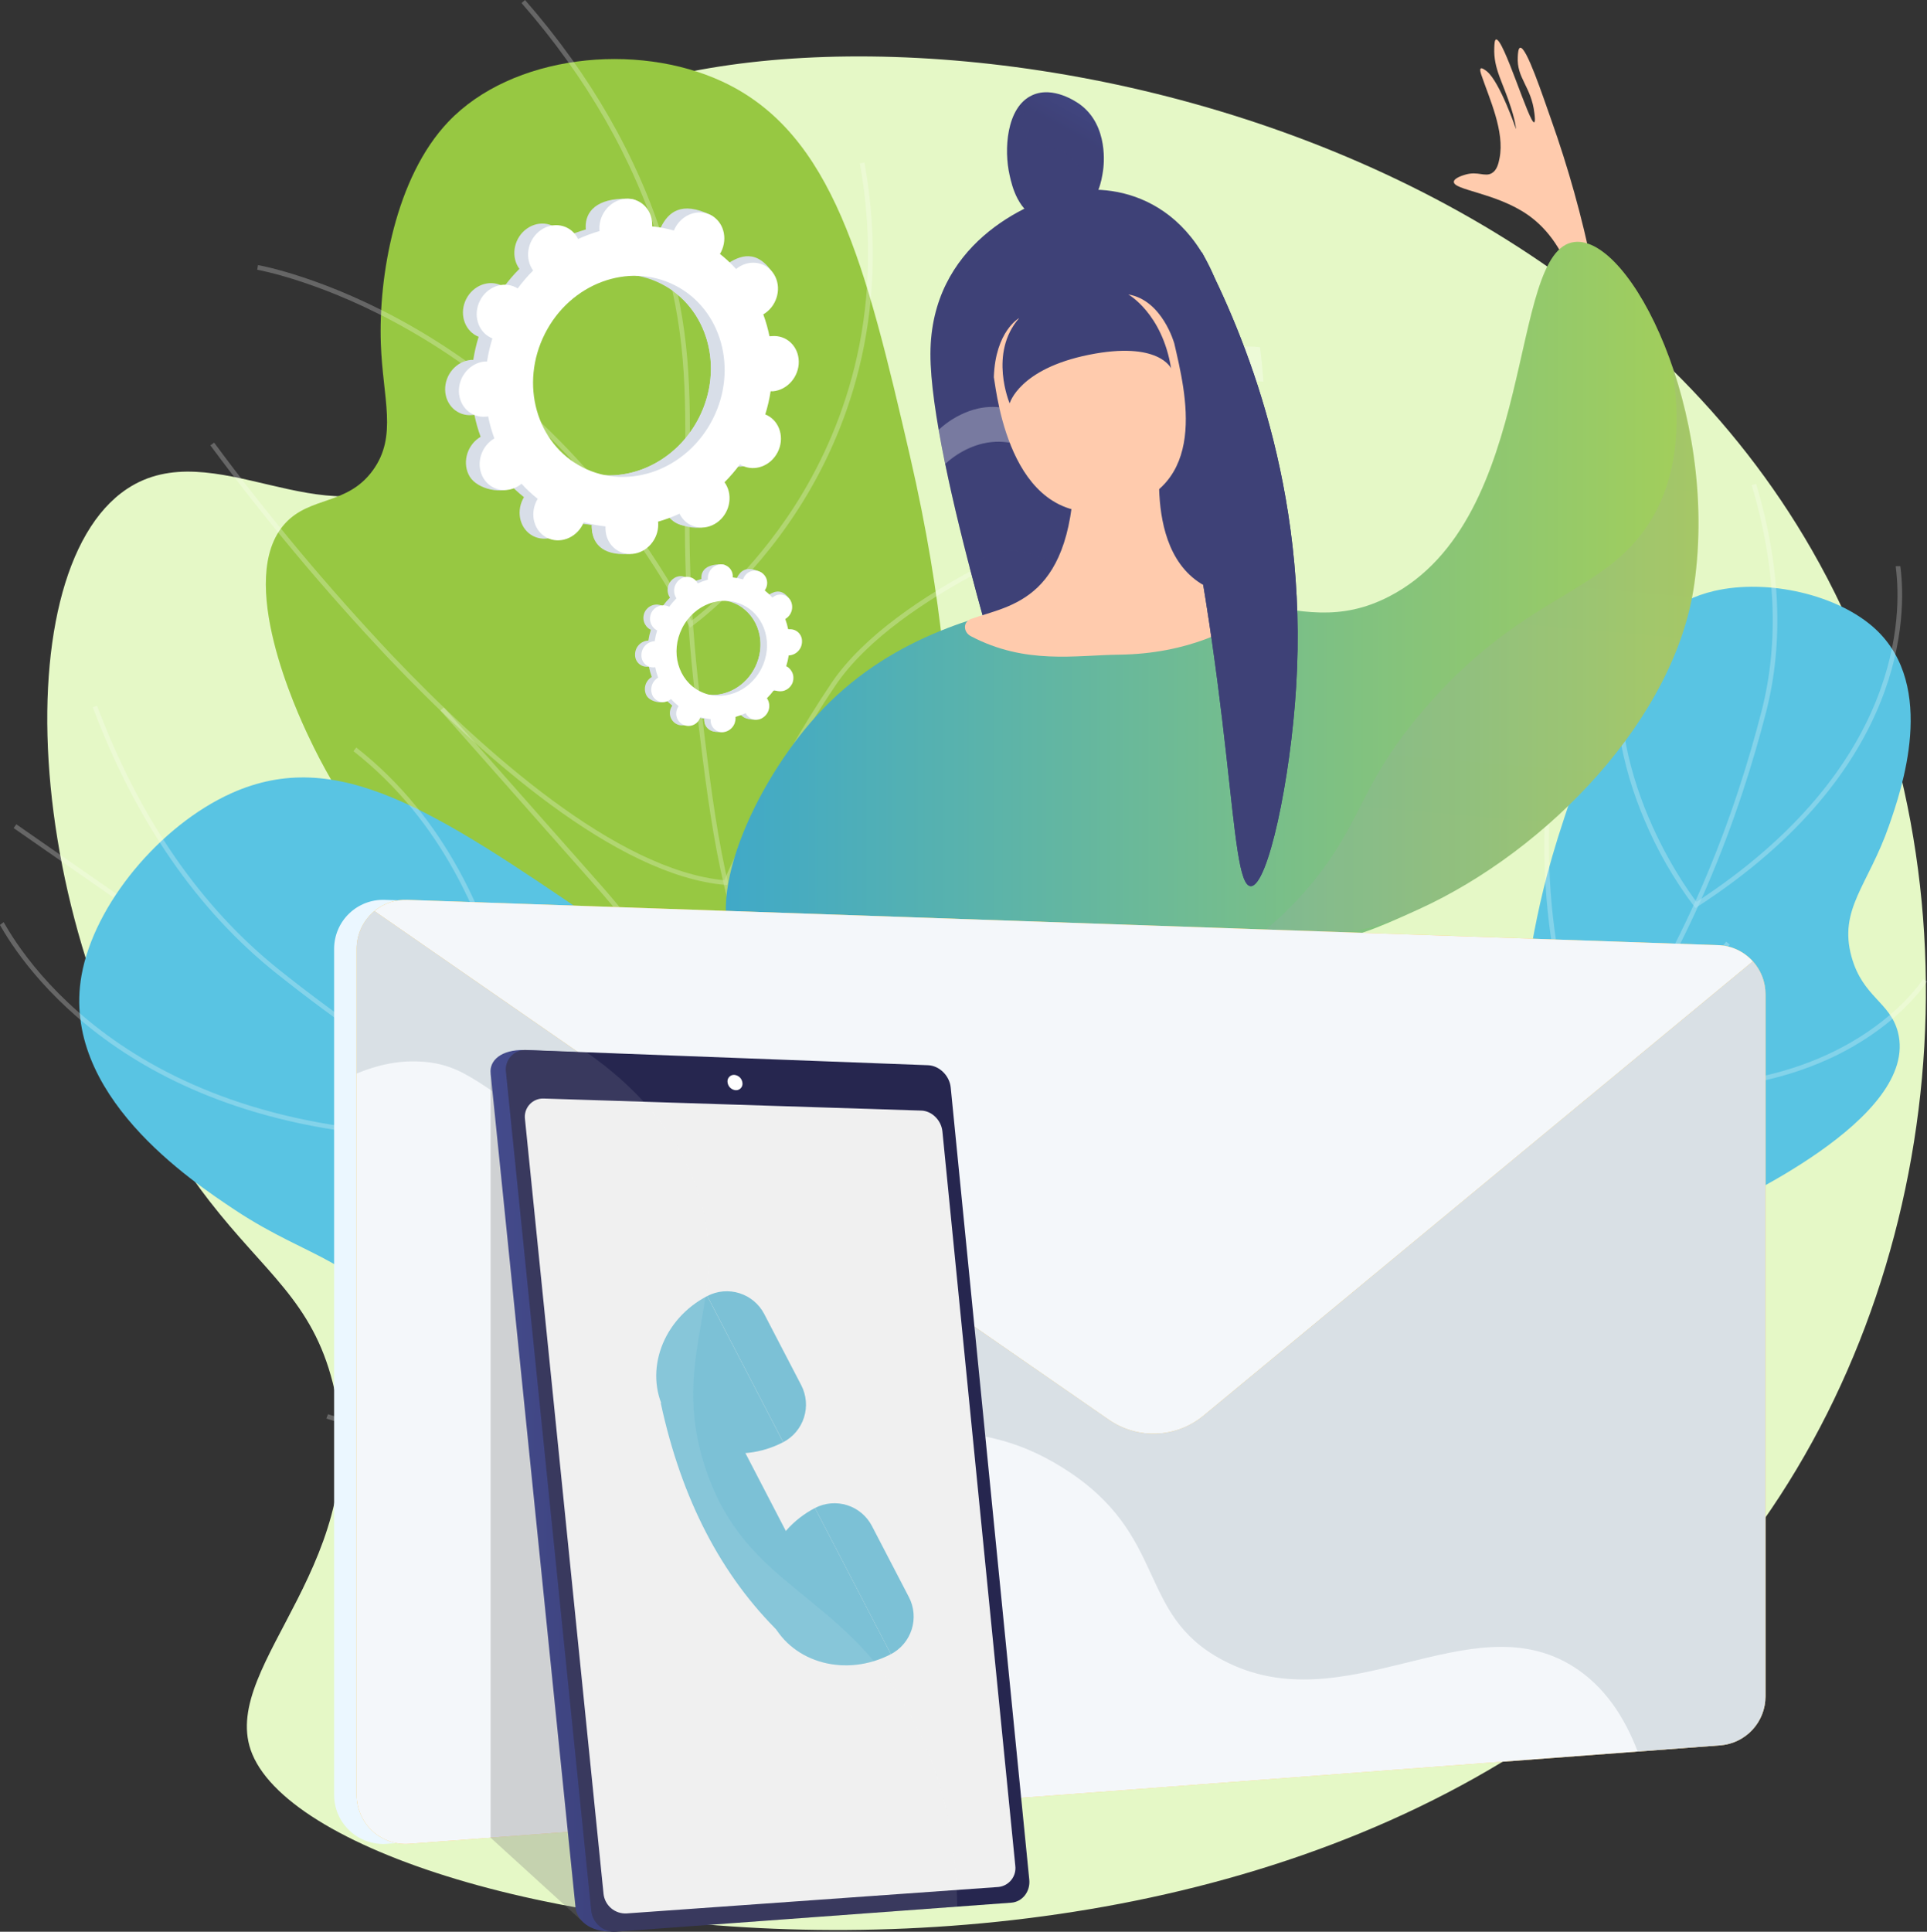 <svg width="439" height="440" viewBox="0 0 439 440" fill="none" xmlns="http://www.w3.org/2000/svg">
<rect x="0" y="0" width="439" height="440" fill="#333333" stroke="none"/>
<g clip-path="url(#clip0)">
<path d="M113.646 38.502C99.271 59.102 116.125 92.504 94.797 107.997C74.032 123.085 48.53 98.359 28.95 111.344C-0.063 130.605 5.264 218.735 47.672 273.511C60.437 289.974 71.1 296.383 75.822 315.007C85.965 355.001 50.325 378.773 57.105 398.567C72.369 443.099 307.26 480.468 401.503 346.632C445.517 284.12 452.102 193.856 412.778 125.293C341.715 1.407 145.901 -7.731 113.646 38.502Z" fill="#E5F8C6"/>
<path d="M309.696 292.415C331.982 292.562 360.395 289.574 387.597 277.253C394.539 274.091 437.437 254.682 432.374 235.093C430.589 228.2 424.357 227.114 421.81 217.939C418.794 207.073 425.61 201.645 430.331 188.101C433.147 180.022 441.385 156.37 427.247 143.275C418.788 135.454 402.719 131.749 390.481 134.611C372.538 138.827 366.369 156.291 356.442 186.061C347.641 212.453 349.899 218.93 343.236 237.828C338.288 251.873 328.971 271.182 309.696 292.415Z" fill="url(#paint0_linear)"/>
<g style="mix-blend-mode:soft-light" opacity="0.5">
<g style="mix-blend-mode:soft-light" opacity="0.5">
<path d="M253.702 304.604C240.366 304.54 227.095 302.735 214.226 299.234L214.494 298.217C238.885 304.715 262.613 305.268 285.025 299.856C314.88 292.642 340.782 274.734 362.005 246.629C384.111 217.355 395.602 184.349 401.35 161.815C405.329 146.221 404.56 128.956 399.07 110.496L400.076 110.195C405.624 128.84 406.392 146.295 402.371 162.073C396.581 184.702 385.054 217.85 362.841 247.267C341.472 275.572 315.375 293.611 285.273 300.884C274.934 303.372 264.336 304.621 253.702 304.604Z" fill="white"/>
</g>
<g style="mix-blend-mode:soft-light" opacity="0.5">
<path d="M386.259 206.831L385.965 206.468C381.361 200.365 377.538 193.71 374.585 186.658C369.911 175.644 365.332 158.753 370.048 140.846L371.064 141.115C362.71 172.856 383.744 201.841 386.491 205.43C433.663 174.679 433.194 139.555 431.921 129.484C431.889 129.21 431.868 129.036 431.868 128.957H432.921C432.921 129.015 432.921 129.141 432.968 129.331C434.263 139.576 434.758 175.407 386.649 206.557L386.259 206.831Z" fill="white"/>
</g>
<g style="mix-blend-mode:soft-light" opacity="0.5">
<path d="M380.8 248.353C374.738 248.336 368.685 247.876 362.689 246.977L362.41 246.935L362.289 246.677C362.157 246.408 349.419 219.015 352.214 181.777L355.03 144.25L356.083 144.329L353.267 181.856C350.635 216.896 361.857 243.13 363.131 245.976C379.069 248.284 402.028 248.664 421.461 237.544C433.141 230.862 438.062 223.073 438.11 222.994L439.005 223.552C438.805 223.879 433.931 231.605 422.04 238.424C413.545 243.304 400.081 248.353 380.8 248.353Z" fill="white"/>
</g>
</g>
<path d="M285.7 292.23C268.599 281.69 245.171 263.614 230.322 234.382C210.816 196.043 223.117 172.149 207.273 103.734C197.273 60.473 189.83 30.387 164.639 18.619C144.88 9.402 116.577 12.532 102.113 27.757C90.081 40.405 86.207 62.923 86.76 78.306C87.207 90.849 90.618 99.323 84.933 107.133C79.143 115.117 70.669 112.993 64.979 119.191C53.441 131.754 67.879 162.647 70.243 167.638C96.202 223.173 157.959 251.609 185.051 263.688C207.421 273.675 241.46 286.128 285.7 292.23Z" fill="#97C842"/>
<g style="mix-blend-mode:soft-light" opacity="0.5">
<g style="mix-blend-mode:soft-light" opacity="0.5">
<path d="M304.316 299.598C277.351 295.176 253.496 288.204 233.416 278.881C203.698 265.079 183.17 246.461 172.354 223.536C163.901 205.618 161.453 184.802 158.358 158.463C155.789 136.629 155.937 120.935 156.068 107.086C156.237 89.136 156.368 74.939 150.363 55.714C144.262 36.168 133.646 17.654 118.818 0.696L119.608 0C134.535 17.069 145.22 35.709 151.368 55.398C157.421 74.802 157.29 89.052 157.116 107.096C156.99 120.909 156.842 136.571 159.4 158.336C162.611 185.608 164.927 205.313 173.301 223.088C184.002 245.781 204.356 264.236 233.858 277.927C253.86 287.208 277.614 294.148 304.484 298.559L304.316 299.598Z" fill="white"/>
</g>
<g style="mix-blend-mode:soft-light" opacity="0.5">
<path d="M157.174 142.958L156.895 142.431C137.43 105.926 111.728 85.847 93.59 75.428C73.957 64.151 58.751 61.468 58.603 61.442L58.777 60.388C58.93 60.388 74.32 63.128 94.117 74.501C112.281 84.935 137.988 104.998 157.537 141.382C159.969 139.548 171.185 130.637 181.086 115.169C191.334 99.159 202.219 72.63 195.887 37.205L196.94 37.016C203.34 72.804 192.329 99.597 181.965 115.781C170.738 133.308 157.811 142.505 157.679 142.599L157.174 142.958Z" fill="white"/>
</g>
<g style="mix-blend-mode:soft-light" opacity="0.5">
<path d="M165.664 201.598L165.28 201.566C140.389 199.458 109.792 172.307 88.506 149.921C74.028 134.583 60.478 118.393 47.93 101.437L48.782 100.82C61.307 117.745 74.83 133.905 89.28 149.214C110.334 171.348 140.494 198.167 164.991 200.496C166.296 197.472 175.849 175.691 189.435 155.554C204.067 133.858 245.365 118.981 245.807 118.833L246.16 119.824C245.749 119.971 204.767 134.733 190.335 156.129C175.802 177.63 165.907 201.008 165.801 201.245L165.664 201.598Z" fill="white"/>
</g>
<g style="mix-blend-mode:soft-light" opacity="0.5">
<path d="M211.41 275.508C198.408 275.482 185.422 274.591 172.538 272.841C145.142 269.121 105.165 259.608 70.357 235.388L3.11 188.611L3.716 187.747L70.957 234.513C105.597 258.612 145.378 268.082 172.654 271.787C198.545 275.302 218.368 274.422 223.042 274.143C214.883 264.578 210.436 253.764 209.82 241.996C209.294 232.326 211.399 221.997 215.957 211.288C223.737 193.101 236.269 179.942 236.395 179.811L237.153 180.543C237.027 180.67 224.616 193.718 216.915 211.731C212.404 222.271 210.373 232.452 210.873 241.959C211.494 253.817 216.089 264.683 224.526 274.259L225.221 275.044L224.168 275.134C224.079 275.134 219.373 275.508 211.41 275.508Z" fill="white"/>
</g>
</g>
<path d="M280.105 289.891C254.966 309.274 220.18 330.375 178.729 339.866C168.15 342.285 102.803 357.257 91.723 330.696C87.823 321.342 93.949 314.739 88.949 302.144C83.022 287.219 70.632 286.94 53.626 275.657C43.483 268.922 13.791 249.217 18.57 222.172C21.434 206.009 36.466 187.954 52.783 180.645C76.738 169.931 98.771 184.444 135.631 209.63C168.307 231.964 171.318 241.249 195.109 256.933C212.821 268.574 239.986 282.429 280.105 289.891Z" fill="url(#paint1_linear)"/>
<g style="mix-blend-mode:soft-light" opacity="0.5">
<g style="mix-blend-mode:soft-light" opacity="0.5">
<path d="M242.391 293.19C222.684 293.19 202.255 290.219 181.102 284.278C130.651 270.081 89.08 242.466 63.089 221.797C44.982 207.405 30.871 186.979 21.144 161.093L22.107 160.734C31.765 186.436 45.793 206.71 63.72 220.986C89.638 241.591 131.094 269.122 181.366 283.272C229.653 296.858 274.472 294.834 314.575 277.248C344.698 264.026 371.163 242.946 393.244 214.488L394.076 215.136C371.885 243.705 345.283 264.916 315.017 278.186C292.242 288.189 267.951 293.19 242.391 293.19Z" fill="white"/>
</g>
<g style="mix-blend-mode:soft-light" opacity="0.5">
<path d="M102.908 259.314C33.739 259.314 7.111 222.994 0.269 211.168C0.121 210.915 0.032 210.746 -0.016 210.683L0.821 210.04C0.884 210.124 0.963 210.261 1.184 210.641C8.422 223.183 38.224 263.578 118.43 257.702C118.331 247.083 116.95 236.516 114.319 226.229C110.192 209.892 100.976 187.105 80.522 171.095L81.169 170.268C101.865 186.467 111.171 209.518 115.345 226.003C119.861 243.847 119.477 258.065 119.477 258.207V258.682L119.003 258.719C113.4 259.123 108.034 259.321 102.908 259.314Z" fill="white"/>
</g>
<g style="mix-blend-mode:soft-light" opacity="0.5">
<path d="M95.017 326.059C82.258 326.059 74.453 323.134 74.353 323.092L74.731 322.112C74.853 322.154 87.164 326.76 106.202 324.262C123.746 321.964 150.737 313 179.829 283.367C178.986 279.678 169.265 239.821 135.789 201.951L100.318 161.826L101.107 161.125L136.578 201.251C171.733 241.018 180.834 283.004 180.918 283.425L180.976 283.699L180.781 283.899C151.374 313.938 124.035 323.003 106.271 325.316C102.54 325.808 98.78 326.056 95.017 326.059Z" fill="white"/>
</g>
</g>
<path d="M274.104 312.636C272.194 310.032 260.693 294.876 242.523 294.249C227.291 293.722 215.642 303.656 212.947 305.959C202.083 315.228 203.336 322.622 194.562 325.621C184.14 329.189 176.666 320.715 169.923 325.621C165.27 328.994 163.912 336.598 165.797 341.9C169.102 351.212 183.203 355.644 193.893 353.42C208.631 350.353 208.958 336.298 225.685 331.781C235.402 329.146 238.233 333.109 248.576 330.575C260.546 327.613 268.894 319.302 274.104 312.636Z" fill="url(#paint2_linear)"/>
<g style="mix-blend-mode:soft-light" opacity="0.5">
<g style="mix-blend-mode:soft-light" opacity="0.5">
<path d="M190.424 339.639C181.387 339.639 170.386 335.123 157.569 326.143L157.869 325.711C175.039 337.742 188.887 341.7 199.025 337.473C205.415 334.807 208.578 329.785 211.931 324.467C215.7 318.481 219.6 312.294 228.453 309.337C235.259 307.066 243.139 308.157 258.84 310.323C266.689 311.406 274.465 312.963 282.126 314.987L281.989 315.514C274.342 313.5 266.582 311.948 258.75 310.865C243.128 308.71 235.285 307.63 228.595 309.859C219.926 312.752 216.079 318.86 212.357 324.768C208.957 330.159 205.746 335.25 199.199 337.979C196.413 339.111 193.43 339.675 190.424 339.639Z" fill="white"/>
</g>
<g style="mix-blend-mode:soft-light" opacity="0.5">
<path d="M172.444 354.891L172.323 354.364C190.977 350.027 196.035 339.524 196.488 338.507C194.814 332.71 189.93 327.857 186.114 324.779C183.6 322.742 180.911 320.935 178.076 319.377L178.324 318.908C178.476 318.987 193.793 327.092 197.02 338.449L197.046 338.534L197.009 338.618C196.967 338.75 192.225 350.296 172.444 354.891Z" fill="white"/>
</g>
<g style="mix-blend-mode:soft-light" opacity="0.5">
<path d="M214.889 348.872C213.016 343.228 214.705 334.875 219.927 324.04C222.348 319.063 225.108 314.258 228.185 309.658C219.763 302.807 199.162 319.102 198.951 319.27L198.625 318.859C202.301 316.007 206.216 313.477 210.326 311.297C218.879 306.86 225.064 306.227 228.706 309.41L228.885 309.568L228.748 309.758C228.575 310.016 211.015 335.534 215.389 348.703L214.889 348.872Z" fill="white"/>
</g>
<g style="mix-blend-mode:soft-light" opacity="0.5">
<path d="M233.137 340.968C228.179 321.906 253.702 311.387 256.75 310.207C247.991 295.093 226.126 292.231 225.905 292.205L225.968 291.678C226.195 291.678 248.602 294.634 257.36 310.212L257.513 310.486L257.218 310.592C256.929 310.692 228.521 321.132 233.648 340.831L233.137 340.968Z" fill="white"/>
</g>
</g>
<path d="M165.881 105.657C168.791 107.138 172.444 105.778 174.044 102.627C175.644 99.475 174.571 95.718 171.671 94.242C171.518 94.163 171.365 94.1 171.213 94.037C171.748 92.312 172.156 90.551 172.434 88.767C172.602 88.767 172.765 88.767 172.96 88.767C176.276 88.472 178.913 85.415 178.839 81.948C178.766 78.48 176.023 75.903 172.707 76.198C172.534 76.198 172.365 76.245 172.181 76.272C171.84 74.563 171.365 72.883 170.76 71.249C170.913 71.16 171.065 71.065 171.218 70.96C174.055 68.973 174.96 65.041 173.244 62.18C171.528 59.318 167.828 58.623 164.991 60.599C164.845 60.7 164.704 60.809 164.57 60.926C163.44 59.677 162.208 58.526 160.886 57.484C160.975 57.326 161.07 57.173 161.154 57.01C162.733 53.848 164.838 50.412 161.907 48.978C155.122 45.669 152.211 48.483 150.611 51.645C150.532 51.809 150.458 51.972 150.39 52.141C148.771 51.685 147.115 51.367 145.442 51.192C145.442 51.018 145.442 50.844 145.442 50.665C145.374 47.197 146.4 45.316 143.068 45.253C135.805 45.11 133.357 48.267 133.426 51.74C133.427 51.916 133.44 52.092 133.462 52.267C131.787 52.743 130.152 53.351 128.573 54.085C128.494 53.932 128.415 53.774 128.325 53.627C126.609 50.77 122.909 50.069 120.072 52.046C117.235 54.022 116.324 57.964 118.046 60.825C118.135 60.968 118.23 61.105 118.325 61.242C117.053 62.52 115.877 63.888 114.803 65.337C114.661 65.247 114.519 65.157 114.372 65.084C111.461 63.603 107.808 64.962 106.208 68.114C104.608 71.265 105.682 75.023 108.582 76.504C108.729 76.577 108.882 76.641 109.04 76.704C108.504 78.428 108.096 80.189 107.819 81.974C107.65 81.974 107.482 81.974 107.292 81.974C103.971 82.269 101.339 85.326 101.408 88.793C101.476 92.261 104.224 94.838 107.545 94.543C107.719 94.543 107.887 94.501 108.071 94.469C108.416 96.179 108.891 97.859 109.492 99.496C109.34 99.586 109.187 99.676 109.04 99.781C106.203 101.773 105.292 105.704 107.013 108.561C108.734 111.417 114.424 112.745 117.267 110.753C117.409 110.653 115.551 109.915 115.688 109.804C116.819 111.052 118.051 112.203 119.372 113.246C119.277 113.399 119.188 113.551 119.104 113.715C117.525 116.877 118.577 120.624 121.477 122.105C124.378 123.585 128.041 122.226 129.636 119.069C129.72 118.906 129.794 118.742 129.862 118.574C131.482 119.03 133.137 119.347 134.81 119.522C134.81 119.696 134.81 119.87 134.81 120.049C134.878 123.522 137.626 126.094 140.942 125.799C144.258 125.504 146.895 122.447 146.827 118.98C146.827 118.795 146.827 118.621 146.79 118.453C148.465 117.975 150.1 117.367 151.68 116.634C151.754 116.792 151.836 116.945 151.927 117.093C153.643 119.949 157.338 120.655 160.18 118.674C163.023 116.692 163.928 112.75 162.207 109.894C162.117 109.747 162.022 109.61 161.922 109.472C163.195 108.198 164.372 106.831 165.444 105.383C165.584 105.483 165.73 105.574 165.881 105.657ZM129.62 106.121C119.061 100.751 115.203 87.117 121.009 75.671C126.815 64.225 140.084 59.292 150.648 64.657C161.212 70.022 165.06 83.66 159.254 95.112C153.448 106.563 140.184 111.491 129.62 106.121Z" fill="#D8DEE8"/>
<path d="M172.94 88.757C176.256 88.462 178.893 85.405 178.819 81.937C178.745 78.47 176.003 75.893 172.687 76.188C172.513 76.188 172.345 76.235 172.161 76.262C171.819 74.553 171.344 72.873 170.739 71.239C170.892 71.15 171.045 71.055 171.197 70.95C174.034 68.957 177.545 64.146 175.545 61.464C171.739 56.404 167.808 58.591 164.971 60.584C164.825 60.685 164.684 60.794 164.549 60.91C163.42 59.662 162.187 58.51 160.865 57.469C160.954 57.311 161.049 57.158 161.133 56.995C161.545 56.195 161.79 55.321 161.853 54.424C161.917 53.527 161.797 52.627 161.502 51.777C158.754 56.608 156.059 61.471 153.417 66.365C161.839 72.546 164.523 84.725 159.254 95.112C154.791 103.913 145.922 108.851 137.258 108.234C136.874 109.236 136.495 110.248 136.079 111.238C134.958 113.937 133.684 116.577 132.395 119.212C133.2 119.365 134.005 119.486 134.816 119.57C134.816 119.744 134.816 119.918 134.816 120.097C134.884 123.57 136.99 126.516 143.001 126.2C146.332 126.021 146.901 122.511 146.832 119.027C146.832 118.843 146.832 118.669 146.796 118.5C148.47 118.023 150.105 117.415 151.685 116.682C151.759 116.839 151.842 116.993 151.933 117.141C153.649 119.997 159.612 121.214 162.46 119.249C165.307 117.283 163.939 112.814 162.218 109.958C162.128 109.81 162.034 109.673 161.933 109.536C163.206 108.262 164.383 106.895 165.455 105.447C165.596 105.537 165.742 105.62 165.892 105.694C168.802 107.175 172.455 105.816 174.055 102.664C175.656 99.513 174.582 95.755 171.682 94.28C171.529 94.201 171.376 94.137 171.224 94.074C171.759 92.35 172.167 90.588 172.445 88.804C172.603 88.772 172.766 88.772 172.94 88.757Z" fill="#D8DEE8"/>
<path d="M169.007 106.016C171.918 107.497 175.571 106.137 177.171 102.986C178.771 99.834 177.697 96.077 174.797 94.596C174.648 94.521 174.495 94.454 174.339 94.396C174.875 92.671 175.283 90.91 175.56 89.126C175.729 89.126 175.904 89.126 176.086 89.126C179.408 88.825 182.04 85.774 181.971 82.306C181.903 78.839 179.155 76.262 175.834 76.557C175.66 76.557 175.492 76.599 175.307 76.63C174.963 74.921 174.488 73.24 173.886 71.603C174.039 71.513 174.192 71.424 174.339 71.318C177.176 69.326 178.087 65.395 176.365 62.539C174.644 59.682 170.949 58.981 168.112 60.958C167.968 61.058 167.829 61.165 167.696 61.279C166.565 60.032 165.333 58.881 164.012 57.838C164.107 57.683 164.196 57.525 164.28 57.364C165.859 54.202 164.807 50.46 161.907 48.979C159.006 47.498 155.348 48.858 153.748 52.009C153.664 52.173 153.59 52.341 153.522 52.505C151.902 52.053 150.247 51.737 148.574 51.561C148.574 51.387 148.574 51.208 148.574 51.034C148.506 47.561 145.758 44.99 142.442 45.285C139.126 45.58 136.489 48.636 136.557 52.104C136.557 52.289 136.557 52.462 136.594 52.631C134.92 53.109 133.285 53.715 131.704 54.444C131.631 54.291 131.552 54.138 131.462 53.991C129.741 51.129 126.046 50.428 123.204 52.41C120.361 54.391 119.461 58.333 121.177 61.19C121.267 61.337 121.361 61.474 121.461 61.611C120.187 62.884 119.01 64.251 117.94 65.701C117.798 65.611 117.656 65.527 117.503 65.448C114.593 63.972 110.94 65.326 109.34 68.483C107.739 71.64 108.813 75.392 111.713 76.868C111.866 76.947 112.019 77.01 112.171 77.073C111.636 78.797 111.228 80.559 110.95 82.343C110.782 82.343 110.619 82.343 110.424 82.343C107.108 82.638 104.471 85.69 104.544 89.162C104.618 92.635 107.36 95.207 110.677 94.907C110.85 94.907 111.019 94.865 111.203 94.838C111.547 96.547 112.022 98.226 112.624 99.861C112.471 99.95 112.319 100.045 112.171 100.145C109.329 102.137 108.424 106.069 110.14 108.925C111.856 111.781 115.556 112.487 118.398 110.506C118.54 110.4 118.677 110.295 118.814 110.179C119.943 111.428 121.176 112.579 122.498 113.62C122.409 113.773 122.314 113.931 122.23 114.095C120.651 117.257 121.704 121.004 124.604 122.479C127.504 123.955 131.167 122.6 132.768 119.449C132.847 119.286 132.92 119.122 132.989 118.954C134.608 119.408 136.263 119.723 137.936 119.897C137.936 120.076 137.936 120.25 137.936 120.424C138.005 123.892 140.752 126.463 144.074 126.168C147.395 125.873 150.027 122.822 149.953 119.349C149.951 119.173 149.939 118.997 149.916 118.822C151.592 118.342 153.228 117.734 154.811 117.004C154.885 117.157 154.964 117.315 155.053 117.462C156.775 120.319 160.47 121.019 163.307 119.043C166.144 117.067 167.054 113.12 165.333 110.263C165.249 110.121 165.149 109.984 165.054 109.847C166.325 108.569 167.502 107.201 168.575 105.752C168.718 105.852 168.86 105.926 169.007 106.016ZM132.747 106.453C122.188 101.088 118.335 87.481 124.141 76.003C129.946 64.525 143.216 59.624 153.774 64.995C164.333 70.365 168.191 83.998 162.385 95.444C156.58 106.891 143.31 111.844 132.747 106.453Z" fill="white"/>
<path d="M358.758 65.015C355.905 55.772 351.452 51.313 348.057 48.936C340.783 43.872 330.93 43.297 331.214 41.353C331.335 40.515 333.283 39.941 333.846 39.772C336.699 38.934 338.293 40.378 339.883 39.429C341.067 38.718 341.388 37.195 341.625 35.999C342.81 29.954 339.325 22.513 337.472 17.058C337.346 16.679 337.057 15.799 337.341 15.593C337.625 15.388 338.467 16.036 338.746 16.263C341.694 18.666 345.373 29.395 345.368 29.401C345.362 29.406 345.368 28.168 344.268 24.658C342.336 18.555 340.236 15.725 340.42 10.887C340.457 9.939 340.494 9.09 340.82 8.995C342.473 8.505 348.421 28.22 349.515 27.857C349.794 27.762 349.642 26.449 349.563 25.796C348.847 19.677 345.483 17.854 345.773 12.911C345.815 12.131 345.883 10.998 346.299 10.877C347.726 10.476 351.51 22.002 353.389 27.272C357.277 38.21 360.402 49.406 362.743 60.778C361.416 62.19 360.088 63.603 358.758 65.015Z" fill="#FFCBAD"/>
<path d="M237.222 50.064C231.964 48.441 230.543 42.349 230.017 39.94C228.695 34.244 229.206 24.415 235.164 21.685C239.949 19.498 245.297 23.266 245.96 23.725C252.702 28.594 251.434 37.927 251.287 38.902C250.955 41.089 250.271 45.6 246.307 48.388C246.007 48.604 241.77 51.508 237.222 50.064Z" fill="url(#paint3_linear)"/>
<g style="mix-blend-mode:multiply" opacity="0.3">
<path style="mix-blend-mode:multiply" opacity="0.3" d="M244.186 36.073C240.701 32.61 235.764 34.128 233.695 30.977C232.643 29.395 232.395 26.761 234.485 22.018C229.153 25.148 228.727 34.444 229.995 39.935C230.543 42.349 231.964 48.441 237.222 50.064C241.77 51.487 246.007 48.584 246.286 48.383C246.46 48.262 246.623 48.136 246.786 48.004C247.386 43.498 247.033 38.897 244.186 36.073Z" fill="url(#paint4_linear)"/>
</g>
<path d="M233.064 171.273C233.064 171.273 211.9 105.399 211.968 80.577C212.036 55.756 233.643 46.149 243.233 43.856C252.823 41.564 273.151 44.083 279.41 71.998C285.668 99.913 281.152 162.462 281.152 162.462L233.064 171.273Z" fill="url(#paint5_linear)"/>
<g style="mix-blend-mode:soft-light" opacity="0.3">
<path d="M250.634 104.915C265.898 103.049 269.262 88.636 283.268 86.971C284.785 86.789 286.317 86.773 287.837 86.923C287.626 84.193 287.368 81.564 287.047 79.076C285.346 78.868 283.627 78.868 281.926 79.076C267.904 80.736 264.525 95.15 249.292 96.994C236.854 98.512 231.306 89.885 220.785 93.637C218.215 94.579 215.858 96.025 213.853 97.89C214.289 100.398 214.795 103.002 215.353 105.674C217.324 103.876 219.627 102.479 222.132 101.563C232.649 97.811 238.196 106.454 250.634 104.915Z" fill="white"/>
</g>
<path style="mix-blend-mode:multiply" opacity="0.8" d="M251.934 130.167C240.533 131.474 235.317 122.789 225.7 126.341C223.951 126.999 222.323 127.941 220.879 129.129C226.637 151.247 233.064 171.273 233.064 171.273L281.152 162.461C281.152 162.461 282.92 137.946 282.731 112.766C282.378 112.766 282.036 112.813 281.678 112.85C268.824 114.268 265.919 128.586 251.934 130.167Z" fill="url(#paint6_linear)"/>
<path style="mix-blend-mode:multiply" opacity="0.3" d="M277.499 88.219C264.64 89.637 261.709 103.95 247.75 105.542C236.333 106.843 231.122 98.137 221.506 101.71C219.195 102.594 217.094 103.951 215.337 105.695C216.89 113.252 218.842 121.336 220.879 129.156C222.323 127.969 223.952 127.027 225.701 126.369C235.317 122.79 240.544 131.491 251.934 130.168C265.919 128.587 268.825 114.253 281.684 112.83C282.015 112.809 278.747 88.082 277.499 88.219Z" fill="url(#paint7_linear)"/>
<path d="M168.507 217.977C159.227 205.856 171.997 178.452 186.013 163.032C202.33 145.072 223.19 140.129 236.433 137.177C280.268 127.412 294.332 147.264 316.439 135.876C350.762 118.211 343.23 56.826 358.742 55.114C371.474 53.722 391.539 93.5 386.002 132.946C381.717 163.554 352.657 193.661 323.286 207.068C301.99 216.796 305.222 214.214 256.734 217.017C200.541 220.285 177.655 229.903 168.507 217.977Z" fill="url(#paint8_linear)"/>
<path d="M221.211 140.986C230.207 137.74 244.897 137.008 244.76 104.819C244.76 104.819 263.393 103.638 264.104 103.87C264.814 104.102 259.167 136.017 285.205 135.806C286.979 135.806 287.442 138.283 286.021 139.411C281.31 143.147 270.694 148.928 254.966 149.113C245.008 149.229 233.654 151.463 221.153 144.897C219.443 143.974 219.322 141.666 221.211 140.986Z" fill="#FFCBAD"/>
<path d="M284.968 201.841C279.705 201.904 281.526 157.288 265.751 91.793C262.477 78.207 259.272 67.13 256.998 59.689L273.841 57.533C283.558 76.289 298.064 111.166 295.285 156.361C294.006 177.599 288.848 201.799 284.968 201.841Z" fill="url(#paint9_linear)"/>
<path d="M284.968 201.841C279.705 201.904 281.526 157.288 265.751 91.793C262.477 78.207 259.272 67.13 256.998 59.689L273.841 57.533C283.558 76.289 298.064 111.166 295.285 156.361C294.006 177.599 288.848 201.799 284.968 201.841Z" fill="url(#paint10_linear)"/>
<path d="M226.411 85.901C227.127 90.117 230.422 121.21 254.124 116.082C275.773 111.382 270.072 89.379 267.53 78.26C267.53 78.26 264.824 68.363 257.045 67.066C257.045 67.066 264.772 71.388 266.793 83.899C266.793 83.899 263.977 77.601 248.06 80.811C232.143 84.02 230.017 91.877 230.017 91.877C230.017 91.877 225.164 80.447 232.185 72.452C232.185 72.431 226.753 75.435 226.411 85.901Z" fill="#FFCBAD"/>
<g style="mix-blend-mode:multiply" opacity="0.3">
<path style="mix-blend-mode:multiply" opacity="0.3" d="M380.796 82.859C383.764 100.113 380.58 111.254 375.938 118.753C365.479 135.617 346.988 135.127 324.229 161.782C311.491 176.707 310.664 184.622 302.743 196.074C298.586 202.048 293.627 207.419 288.005 212.037C305.111 212.516 308.422 213.855 323.271 207.067C352.625 193.66 381.696 163.553 386.001 132.945C388.533 115.022 385.765 97.03 380.796 82.859Z" fill="url(#paint11_linear)"/>
</g>
<path d="M386.302 215.277L87.654 204.964C86.158 204.911 84.667 205.161 83.269 205.698C81.872 206.236 80.597 207.049 79.52 208.09C78.443 209.131 77.587 210.379 77.002 211.759C76.417 213.138 76.116 214.622 76.116 216.12V408.838C76.116 410.374 76.433 411.894 77.047 413.302C77.661 414.71 78.558 415.976 79.683 417.021C80.808 418.066 82.137 418.867 83.585 419.374C85.034 419.881 86.571 420.083 88.101 419.968L386.749 397.539C389.555 397.328 392.177 396.063 394.091 393.998C396.005 391.933 397.069 389.221 397.071 386.404V226.434C397.07 223.539 395.946 220.758 393.937 218.677C391.928 216.596 389.191 215.377 386.302 215.277Z" fill="#EBF7FF"/>
<path d="M391.434 215.277L92.786 204.964C91.29 204.911 89.799 205.161 88.401 205.698C87.004 206.236 85.728 207.049 84.652 208.09C83.575 209.131 82.719 210.379 82.134 211.759C81.549 213.138 81.248 214.622 81.248 216.12V408.838C81.248 410.375 81.565 411.895 82.179 413.303C82.793 414.712 83.691 415.978 84.817 417.023C85.942 418.068 87.271 418.869 88.721 419.376C90.17 419.882 91.708 420.084 93.238 419.968L391.886 397.539C394.691 397.326 397.312 396.061 399.225 393.996C401.138 391.932 402.202 389.22 402.203 386.404V226.434C402.202 223.539 401.078 220.758 399.069 218.677C397.06 216.596 394.323 215.377 391.434 215.277Z" fill="url(#paint12_linear)"/>
<path d="M274.183 322.443L399.323 218.967C398.324 217.851 397.109 216.949 395.752 216.315C394.395 215.681 392.924 215.328 391.428 215.278L92.785 204.965C90.062 204.864 87.397 205.772 85.301 207.515L252.592 323.365C255.799 325.588 259.644 326.702 263.542 326.535C267.44 326.369 271.176 324.932 274.183 322.443Z" fill="#F4F7FA"/>
<path d="M274.183 322.443C271.177 324.929 267.443 326.365 263.547 326.532C259.652 326.698 255.809 325.586 252.603 323.365L85.301 207.516C84.033 208.562 83.012 209.876 82.311 211.364C81.611 212.852 81.248 214.476 81.248 216.121V408.839C81.248 410.376 81.565 411.896 82.179 413.305C82.793 414.713 83.691 415.979 84.817 417.024C85.942 418.069 87.271 418.87 88.721 419.377C90.17 419.884 91.708 420.085 93.238 419.969L391.886 397.54C394.691 397.328 397.312 396.062 399.225 393.998C401.138 391.933 402.202 389.221 402.203 386.405V226.435C402.202 223.674 401.175 221.013 399.324 218.967L274.183 322.443Z" fill="#F4F7FA"/>
<g style="mix-blend-mode:multiply" opacity="0.37">
<path d="M399.324 218.967L274.183 322.443C271.177 324.929 267.443 326.365 263.547 326.532C259.652 326.698 255.809 325.586 252.603 323.365L85.301 207.516C84.033 208.562 83.012 209.876 82.311 211.364C81.611 212.852 81.248 214.476 81.248 216.121V244.527C87.296 241.986 92.407 241.496 96.565 241.844C108.061 242.803 110.776 249.992 132.81 260.358C153.385 270.054 155.548 265.923 164.617 272.948C182.092 286.486 174.45 302.112 189.766 316.646C205.715 331.781 219.479 320.029 242.286 334.422C266.388 349.62 258.671 367.57 278.531 378.115C306.354 392.871 334.766 364.713 358.415 379.596C365.569 384.096 370.137 391.19 373.085 398.937L391.886 397.524C394.691 397.312 397.312 396.046 399.225 393.982C401.138 391.917 402.202 389.205 402.203 386.389V226.435C402.202 223.674 401.175 221.013 399.324 218.967Z" fill="#AAB8C1"/>
</g>
<path d="M175.118 157.07C175.823 157.368 176.615 157.387 177.334 157.123C178.053 156.859 178.646 156.333 178.992 155.649C179.338 154.965 179.413 154.176 179.201 153.439C178.989 152.702 178.506 152.074 177.85 151.679C177.78 151.642 177.708 151.611 177.634 151.584C177.887 150.771 178.081 149.939 178.213 149.097C178.292 149.102 178.371 149.102 178.45 149.097C179.23 149.003 179.947 148.621 180.461 148.025C180.975 147.43 181.249 146.664 181.229 145.877C181.235 145.502 181.163 145.131 181.017 144.786C180.871 144.441 180.654 144.13 180.381 143.875C180.108 143.619 179.784 143.423 179.43 143.301C179.077 143.178 178.701 143.131 178.329 143.163C178.247 143.17 178.166 143.182 178.086 143.2C177.926 142.391 177.703 141.597 177.418 140.823C177.491 140.781 177.561 140.735 177.629 140.686C178.275 140.238 178.732 139.565 178.909 138.798C179.086 138.031 178.971 137.225 178.586 136.539C178.392 136.22 178.132 135.945 177.825 135.733C177.518 135.52 177.169 135.374 176.802 135.305C176.435 135.235 176.058 135.244 175.694 135.329C175.331 135.414 174.989 135.575 174.691 135.801L174.491 135.954C173.958 135.366 173.377 134.823 172.754 134.331L172.881 134.104C173.634 132.618 174.623 130.989 173.239 130.31C170.033 128.729 168.659 130.088 167.901 131.574L167.796 131.812C167.031 131.597 166.249 131.447 165.459 131.364C165.459 131.279 165.459 131.195 165.459 131.116C165.422 129.477 165.912 128.586 164.338 128.555C160.906 128.491 159.748 129.983 159.78 131.622C159.78 131.706 159.78 131.79 159.78 131.875C158.988 132.098 158.215 132.386 157.469 132.734C157.432 132.66 157.395 132.586 157.353 132.512C157.158 132.193 156.898 131.919 156.59 131.706C156.283 131.494 155.934 131.348 155.566 131.278C155.199 131.209 154.821 131.217 154.457 131.303C154.093 131.388 153.751 131.549 153.453 131.775C152.806 132.222 152.35 132.896 152.173 133.663C151.995 134.43 152.11 135.235 152.495 135.922C152.537 135.991 152.585 136.054 152.627 136.117C152.028 136.723 151.473 137.369 150.963 138.051C150.897 138.008 150.829 137.97 150.758 137.935C150.051 137.642 149.259 137.628 148.542 137.896C147.825 138.164 147.235 138.694 146.893 139.38C146.551 140.065 146.481 140.855 146.697 141.59C146.913 142.326 147.399 142.952 148.058 143.342C148.127 143.379 148.2 143.411 148.274 143.437C148.021 144.251 147.827 145.082 147.695 145.924C147.616 145.919 147.537 145.919 147.458 145.924C146.678 146.019 145.96 146.401 145.446 146.996C144.932 147.592 144.659 148.358 144.679 149.144C144.672 149.519 144.744 149.891 144.89 150.236C145.036 150.581 145.253 150.891 145.526 151.147C145.8 151.403 146.124 151.598 146.477 151.721C146.831 151.843 147.206 151.89 147.579 151.858L147.821 151.827C147.982 152.634 148.205 153.426 148.49 154.198C148.415 154.24 148.343 154.286 148.274 154.335C147.627 154.783 147.17 155.456 146.993 156.224C146.816 156.991 146.931 157.796 147.316 158.483C148.132 159.832 150.821 160.459 152.158 159.537C152.232 159.489 151.353 159.142 151.416 159.089C151.95 159.678 152.531 160.223 153.153 160.717C153.111 160.784 153.069 160.858 153.027 160.939C152.821 161.269 152.687 161.638 152.631 162.023C152.576 162.408 152.601 162.8 152.705 163.174C152.809 163.549 152.99 163.898 153.236 164.199C153.482 164.499 153.788 164.746 154.135 164.922C154.481 165.098 154.86 165.2 155.248 165.222C155.636 165.243 156.024 165.184 156.387 165.047C156.751 164.91 157.082 164.699 157.36 164.427C157.638 164.156 157.856 163.829 158.001 163.468C158.04 163.391 158.075 163.312 158.106 163.231C158.871 163.447 159.653 163.597 160.443 163.679C160.443 163.763 160.443 163.848 160.443 163.932C160.437 164.306 160.51 164.678 160.656 165.022C160.803 165.367 161.019 165.677 161.292 165.932C161.566 166.188 161.889 166.384 162.242 166.507C162.596 166.629 162.971 166.677 163.343 166.646C164.133 166.55 164.857 166.159 165.372 165.551C165.886 164.943 166.152 164.164 166.117 163.368C166.117 163.278 166.117 163.194 166.117 163.115C166.908 162.888 167.681 162.601 168.428 162.256L168.544 162.472C168.738 162.792 168.998 163.067 169.306 163.28C169.614 163.493 169.962 163.639 170.33 163.709C170.698 163.778 171.076 163.77 171.44 163.684C171.804 163.598 172.146 163.437 172.444 163.21C173.091 162.762 173.547 162.089 173.724 161.322C173.902 160.555 173.787 159.749 173.402 159.063C173.36 158.994 173.312 158.931 173.265 158.868C173.866 158.263 174.424 157.617 174.934 156.933C174.991 156.984 175.052 157.03 175.118 157.07ZM157.985 157.292C153 154.757 151.179 148.333 153.922 142.905C156.664 137.477 162.933 135.168 167.917 137.703C172.902 140.238 174.728 146.662 171.986 152.09C169.244 157.518 162.975 159.827 157.985 157.292Z" fill="#D8DEE8"/>
<path d="M178.434 149.087C179.214 148.993 179.932 148.611 180.445 148.015C180.959 147.42 181.233 146.654 181.213 145.867C181.22 145.492 181.147 145.121 181.001 144.776C180.855 144.431 180.639 144.12 180.365 143.865C180.092 143.609 179.768 143.413 179.415 143.291C179.061 143.168 178.686 143.121 178.313 143.153C178.231 143.16 178.151 143.172 178.071 143.19C177.911 142.381 177.687 141.587 177.402 140.813C177.475 140.771 177.545 140.725 177.613 140.676C178.955 139.738 180.613 137.467 179.671 136.207C177.871 133.815 176.013 134.853 174.676 135.791L174.476 135.944C173.942 135.356 173.361 134.813 172.739 134.32L172.865 134.094C173.06 133.717 173.176 133.305 173.206 132.881C173.236 132.458 173.179 132.033 173.039 131.633C171.744 133.916 170.468 136.2 169.212 138.484C173.191 141.403 174.476 147.158 171.97 152.064C169.865 156.222 165.654 158.557 161.58 158.262C161.396 158.736 161.217 159.211 161.022 159.685C160.496 160.955 159.89 162.204 159.285 163.448C159.664 163.521 160.048 163.579 160.427 163.616C160.427 163.701 160.427 163.785 160.427 163.869C160.459 165.508 161.454 166.899 164.296 166.747C165.875 166.668 166.138 165.002 166.107 163.358C166.107 163.274 166.107 163.189 166.107 163.11C166.898 162.884 167.67 162.597 168.417 162.251L168.533 162.467C169.344 163.816 172.165 164.391 173.507 163.448C174.849 162.504 174.202 160.407 173.391 159.058C173.349 158.989 173.302 158.926 173.255 158.863C173.856 158.259 174.414 157.612 174.923 156.929C174.988 156.973 175.057 157.012 175.128 157.045C175.834 157.342 176.626 157.361 177.345 157.097C178.064 156.833 178.656 156.307 179.003 155.623C179.349 154.939 179.424 154.15 179.212 153.413C179 152.676 178.517 152.048 177.86 151.653C177.791 151.616 177.719 151.585 177.644 151.559C177.898 150.745 178.091 149.913 178.223 149.071C178.293 149.081 178.363 149.086 178.434 149.087Z" fill="#D8DEE8"/>
<path d="M176.591 157.24C177.295 157.523 178.079 157.533 178.788 157.266C179.498 156.999 180.082 156.476 180.426 155.799C180.769 155.123 180.847 154.342 180.644 153.611C180.441 152.879 179.972 152.251 179.328 151.849C179.259 151.813 179.186 151.781 179.113 151.754C179.364 150.94 179.556 150.109 179.686 149.267C179.767 149.272 179.848 149.272 179.928 149.267C180.709 149.172 181.426 148.79 181.94 148.195C182.454 147.599 182.728 146.833 182.708 146.047C182.713 145.672 182.641 145.301 182.494 144.956C182.348 144.612 182.131 144.302 181.858 144.046C181.585 143.79 181.261 143.595 180.908 143.472C180.555 143.349 180.18 143.302 179.807 143.333C179.723 143.333 179.644 143.333 179.565 143.364C179.402 142.558 179.178 141.765 178.897 140.993C178.969 140.951 179.04 140.905 179.107 140.856C179.754 140.408 180.211 139.735 180.388 138.968C180.565 138.201 180.45 137.395 180.065 136.708C179.871 136.388 179.611 136.113 179.303 135.9C178.995 135.687 178.647 135.541 178.279 135.472C177.911 135.402 177.533 135.411 177.169 135.496C176.805 135.582 176.463 135.744 176.165 135.97C176.097 136.018 176.033 136.071 175.97 136.123C175.435 135.53 174.85 134.984 174.223 134.49C174.27 134.417 174.312 134.341 174.349 134.263C174.555 133.933 174.689 133.564 174.745 133.179C174.8 132.794 174.775 132.402 174.671 132.027C174.566 131.653 174.386 131.304 174.139 131.003C173.893 130.702 173.587 130.456 173.241 130.28C172.895 130.104 172.516 130.002 172.128 129.98C171.74 129.959 171.352 130.018 170.989 130.155C170.625 130.291 170.294 130.502 170.016 130.774C169.738 131.046 169.52 131.373 169.375 131.733C169.338 131.812 169.301 131.891 169.27 131.971C168.505 131.754 167.723 131.604 166.933 131.523C166.933 131.438 166.933 131.354 166.933 131.27C166.938 130.896 166.864 130.525 166.718 130.18C166.571 129.836 166.355 129.526 166.082 129.271C165.809 129.016 165.485 128.82 165.133 128.697C164.78 128.574 164.405 128.525 164.033 128.556C163.251 128.65 162.533 129.033 162.019 129.629C161.505 130.226 161.232 130.993 161.253 131.781C161.253 131.865 161.253 131.949 161.253 132.034C160.463 132.259 159.69 132.545 158.943 132.888C158.909 132.813 158.871 132.741 158.827 132.671C158.633 132.352 158.374 132.077 158.066 131.864C157.759 131.651 157.411 131.505 157.043 131.435C156.676 131.366 156.298 131.374 155.935 131.46C155.571 131.546 155.229 131.707 154.932 131.934C154.285 132.381 153.829 133.055 153.651 133.822C153.474 134.589 153.589 135.394 153.974 136.081C154.016 136.15 154.058 136.213 154.106 136.276C153.506 136.88 152.95 137.527 152.442 138.21L152.237 138.094C151.534 137.811 150.75 137.802 150.04 138.068C149.33 138.335 148.746 138.858 148.402 139.535C148.059 140.211 147.981 140.992 148.184 141.724C148.387 142.455 148.857 143.084 149.5 143.485L149.716 143.58C149.464 144.394 149.272 145.226 149.142 146.068C149.063 146.062 148.984 146.062 148.905 146.068C148.125 146.162 147.408 146.544 146.894 147.139C146.38 147.735 146.106 148.501 146.126 149.288C146.12 149.662 146.192 150.033 146.337 150.378C146.483 150.722 146.699 151.032 146.972 151.288C147.245 151.544 147.568 151.739 147.921 151.862C148.274 151.985 148.649 152.033 149.021 152.002C149.105 152.002 149.184 152.002 149.263 151.97C149.426 152.777 149.651 153.57 149.937 154.342C149.863 154.383 149.791 154.429 149.721 154.479C149.074 154.926 148.618 155.6 148.441 156.367C148.263 157.134 148.378 157.939 148.763 158.626C148.958 158.945 149.218 159.22 149.526 159.432C149.834 159.645 150.183 159.791 150.55 159.86C150.917 159.93 151.295 159.921 151.659 159.836C152.023 159.75 152.365 159.59 152.663 159.364C152.732 159.316 152.795 159.264 152.858 159.211C153.395 159.799 153.977 160.344 154.6 160.839C154.554 160.911 154.512 160.985 154.474 161.061C154.268 161.391 154.134 161.76 154.078 162.145C154.023 162.53 154.048 162.922 154.152 163.296C154.257 163.671 154.438 164.02 154.684 164.321C154.93 164.622 155.236 164.868 155.582 165.044C155.928 165.22 156.307 165.322 156.695 165.344C157.083 165.365 157.471 165.306 157.834 165.169C158.198 165.032 158.529 164.821 158.807 164.55C159.085 164.278 159.303 163.951 159.448 163.59C159.487 163.513 159.523 163.434 159.553 163.353C160.318 163.569 161.1 163.719 161.89 163.801C161.89 163.885 161.89 163.97 161.89 164.054C161.885 164.428 161.957 164.799 162.103 165.143C162.249 165.487 162.465 165.797 162.738 166.052C163.011 166.308 163.334 166.504 163.686 166.627C164.039 166.75 164.413 166.798 164.785 166.768C165.567 166.674 166.285 166.291 166.799 165.694C167.313 165.098 167.586 164.331 167.564 163.543C167.57 163.459 167.57 163.374 167.564 163.29C168.355 163.064 169.128 162.779 169.875 162.436L169.991 162.652C170.186 162.972 170.445 163.247 170.753 163.46C171.061 163.673 171.41 163.819 171.777 163.889C172.145 163.958 172.523 163.95 172.887 163.864C173.251 163.778 173.593 163.617 173.891 163.39C174.538 162.942 174.995 162.269 175.172 161.502C175.349 160.735 175.234 159.929 174.849 159.243C174.807 159.174 174.76 159.111 174.712 159.048C175.314 158.445 175.87 157.798 176.376 157.114C176.445 157.16 176.517 157.202 176.591 157.24ZM159.464 157.461C154.474 154.921 152.658 148.502 155.4 143.074C158.143 137.646 164.406 135.338 169.396 137.873C174.386 140.408 176.207 146.832 173.465 152.26C170.723 157.688 164.454 159.996 159.485 157.461H159.464Z" fill="white"/>
<g style="mix-blend-mode:multiply" opacity="0.3">
<path d="M111.766 244.432V418.578L132.404 437.381L171.117 406.346L111.766 244.432Z" fill="url(#paint13_linear)"/>
</g>
<path d="M212.648 247.957L230.47 427.458C230.552 428.069 230.511 428.691 230.348 429.286C230.186 429.882 229.905 430.438 229.524 430.923C229.142 431.407 228.668 431.81 228.127 432.108C227.587 432.405 226.993 432.591 226.38 432.654L139.532 439.937C134.237 440.121 131.379 437.265 131.11 434.44L111.767 244.432C111.477 241.581 114.119 239.051 119.472 239.162L207.51 242.877C210.068 242.977 212.374 245.259 212.648 247.957Z" fill="url(#paint14_linear)"/>
<path d="M216.59 247.725L234.486 428.153C234.749 430.841 232.907 433.191 230.375 433.376L140.337 439.984C138.961 440.065 137.607 439.612 136.556 438.719C135.505 437.826 134.839 436.561 134.695 435.189L115.272 244.179C115.183 243.528 115.24 242.867 115.438 242.241C115.636 241.615 115.971 241.042 116.418 240.561C116.865 240.081 117.413 239.707 118.022 239.464C118.631 239.222 119.287 239.119 119.941 239.162L211.416 242.624C214.006 242.719 216.332 245.017 216.59 247.725Z" fill="#26264F"/>
<path d="M214.695 257.701L231.296 424.932C231.372 425.506 231.333 426.089 231.18 426.648C231.026 427.206 230.763 427.727 230.404 428.181C230.046 428.636 229.6 429.013 229.093 429.291C228.586 429.57 228.029 429.743 227.454 429.802L142.758 435.825C141.475 435.9 140.211 435.477 139.231 434.644C138.251 433.811 137.629 432.632 137.495 431.351L119.599 254.918C119.517 254.312 119.57 253.696 119.754 253.113C119.938 252.53 120.248 251.995 120.663 251.546C121.077 251.097 121.585 250.745 122.151 250.515C122.717 250.286 123.326 250.184 123.936 250.217L209.879 252.958C212.279 253.021 214.442 255.15 214.695 257.701Z" fill="url(#paint15_linear)"/>
<path d="M169.139 246.634C169.172 246.849 169.157 247.069 169.094 247.277C169.032 247.485 168.924 247.677 168.779 247.839C168.633 248 168.453 248.127 168.252 248.211C168.051 248.294 167.835 248.331 167.618 248.32C167.143 248.287 166.695 248.088 166.353 247.757C166.01 247.427 165.795 246.986 165.744 246.512C165.712 246.297 165.727 246.077 165.79 245.869C165.853 245.66 165.962 245.469 166.108 245.307C166.254 245.146 166.434 245.019 166.635 244.936C166.836 244.853 167.053 244.815 167.27 244.826C167.744 244.86 168.19 245.06 168.532 245.391C168.873 245.721 169.088 246.161 169.139 246.634Z" fill="white"/>
<g opacity="0.66">
<path d="M161.123 295.198C151.001 300.468 146.664 312.199 151.443 321.395C156.222 330.591 168.286 333.758 178.424 328.488L161.123 295.198Z" fill="#40A9C8"/>
<path d="M178.434 328.488L161.133 295.198C163.397 294.019 166.035 293.789 168.468 294.558C170.901 295.327 172.93 297.032 174.108 299.298L182.529 315.493C183.707 317.76 183.937 320.402 183.169 322.839C182.401 325.276 180.698 327.308 178.434 328.488Z" fill="#40A9C8"/>
<path d="M185.661 343.482C175.54 348.751 171.208 360.488 175.982 369.678C180.756 378.869 192.825 382.047 202.963 376.772L185.661 343.482Z" fill="#40A9C8"/>
<path d="M202.963 376.772L185.661 343.482C187.926 342.303 190.565 342.072 192.999 342.841C195.433 343.61 197.462 345.315 198.641 347.582L207.063 363.776C207.646 364.899 208.003 366.126 208.113 367.387C208.223 368.648 208.083 369.918 207.702 371.125C207.321 372.332 206.707 373.451 205.894 374.42C205.08 375.389 204.084 376.188 202.963 376.772Z" fill="#40A9C8"/>
<path d="M188.314 366.601L177.787 372.087C164.333 358.968 155.25 341.474 150.537 319.603L161.065 314.117L188.314 366.601Z" fill="#40A9C8"/>
</g>
<g style="mix-blend-mode:soft-light" opacity="0.3">
<g style="mix-blend-mode:soft-light" opacity="0.3">
<path d="M160.801 334.695C151.853 308.218 167.433 294.88 158.612 270.359C153.811 257.015 144.2 247.076 133.631 239.677L119.946 239.15C119.292 239.107 118.636 239.211 118.027 239.453C117.418 239.695 116.87 240.07 116.423 240.55C115.976 241.03 115.641 241.604 115.443 242.229C115.245 242.855 115.188 243.517 115.277 244.167L134.694 435.188C134.837 436.561 135.503 437.826 136.554 438.719C137.606 439.612 138.96 440.065 140.337 439.983L218.079 434.276C217.832 414.334 212.774 400.137 207.147 390.05C191.677 362.32 170.071 362.109 160.801 334.695Z" fill="#F4F7FA"/>
</g>
</g>
</g>
<defs>
<linearGradient id="paint0_linear" x1="373736" y1="58623.4" x2="344859" y2="95405.2" gradientUnits="userSpaceOnUse">
<stop stop-color="#40A9C8"/>
<stop offset="1" stop-color="#59C4E3"/>
</linearGradient>
<linearGradient id="paint1_linear" x1="779214" y1="62498.9" x2="757334" y2="117075" gradientUnits="userSpaceOnUse">
<stop stop-color="#40A9C8"/>
<stop offset="1" stop-color="#59C4E3"/>
</linearGradient>
<linearGradient id="paint2_linear" x1="34364.6" y1="37044.4" x2="56994.4" y2="37044.4" gradientUnits="userSpaceOnUse">
<stop stop-color="#FF9085"/>
<stop offset="1" stop-color="#FB6FBB"/>
</linearGradient>
<linearGradient id="paint3_linear" x1="251.509" y1="15.101" x2="243.182" y2="30.091" gradientUnits="userSpaceOnUse">
<stop stop-color="#444B8C"/>
<stop offset="1" stop-color="#3E4177"/>
</linearGradient>
<linearGradient id="paint4_linear" x1="5744.39" y1="-10008.8" x2="5179.49" y2="-9569.41" gradientUnits="userSpaceOnUse">
<stop stop-color="#444B8C"/>
<stop offset="1" stop-color="#3E4177"/>
</linearGradient>
<linearGradient id="paint5_linear" x1="23470" y1="-39637.5" x2="13335.2" y2="-24786.5" gradientUnits="userSpaceOnUse">
<stop stop-color="#444B8C"/>
<stop offset="1" stop-color="#3E4177"/>
</linearGradient>
<linearGradient id="paint6_linear" x1="21760.1" y1="-18071.8" x2="18521.1" y2="-8987.94" gradientUnits="userSpaceOnUse">
<stop stop-color="#444B8C"/>
<stop offset="1" stop-color="#3E4177"/>
</linearGradient>
<linearGradient id="paint7_linear" x1="22140.1" y1="-13155.5" x2="20463.4" y2="-6141.29" gradientUnits="userSpaceOnUse">
<stop stop-color="#444B8C"/>
<stop offset="1" stop-color="#3E4177"/>
</linearGradient>
<linearGradient id="paint8_linear" x1="165.348" y1="140.139" x2="386.946" y2="140.139" gradientUnits="userSpaceOnUse">
<stop stop-color="#40A9C8"/>
<stop offset="1" stop-color="#A4CF59"/>
</linearGradient>
<linearGradient id="paint9_linear" x1="14879.8" y1="-42175.5" x2="3446.99" y2="-34057.1" gradientUnits="userSpaceOnUse">
<stop stop-color="#444B8C"/>
<stop offset="1" stop-color="#3E4177"/>
</linearGradient>
<linearGradient id="paint10_linear" x1="14879.8" y1="-42175.5" x2="3446.99" y2="-34057.1" gradientUnits="userSpaceOnUse">
<stop stop-color="#444B8C"/>
<stop offset="1" stop-color="#3E4177"/>
</linearGradient>
<linearGradient id="paint11_linear" x1="330.476" y1="248.231" x2="353.043" y2="-9.961" gradientUnits="userSpaceOnUse">
<stop stop-color="#E38DDD"/>
<stop offset="0.71" stop-color="#AC79EF"/>
<stop offset="1" stop-color="#9571F6"/>
</linearGradient>
<linearGradient id="paint12_linear" x1="129824" y1="103623" x2="163100" y2="213615" gradientUnits="userSpaceOnUse">
<stop stop-color="#FFC444"/>
<stop offset="1" stop-color="#F36F56"/>
</linearGradient>
<linearGradient id="paint13_linear" x1="176591" y1="71325" x2="147853" y2="85559.6" gradientUnits="userSpaceOnUse">
<stop stop-color="#EAE7EA"/>
<stop offset="1" stop-color="#7A7A7A"/>
</linearGradient>
<linearGradient id="paint14_linear" x1="109.853" y1="339.164" x2="232.211" y2="341.596" gradientUnits="userSpaceOnUse">
<stop stop-color="#444B8C"/>
<stop offset="1" stop-color="#26264F"/>
</linearGradient>
<linearGradient id="paint15_linear" x1="332469" y1="68631.9" x2="297732" y2="102314" gradientUnits="userSpaceOnUse">
<stop stop-color="#EAE7EA"/>
<stop offset="1" stop-color="#F0F0F0"/>
</linearGradient>
<clipPath id="clip0">
<rect width="439" height="440" fill="white"/>
</clipPath>
</defs>
</svg>
